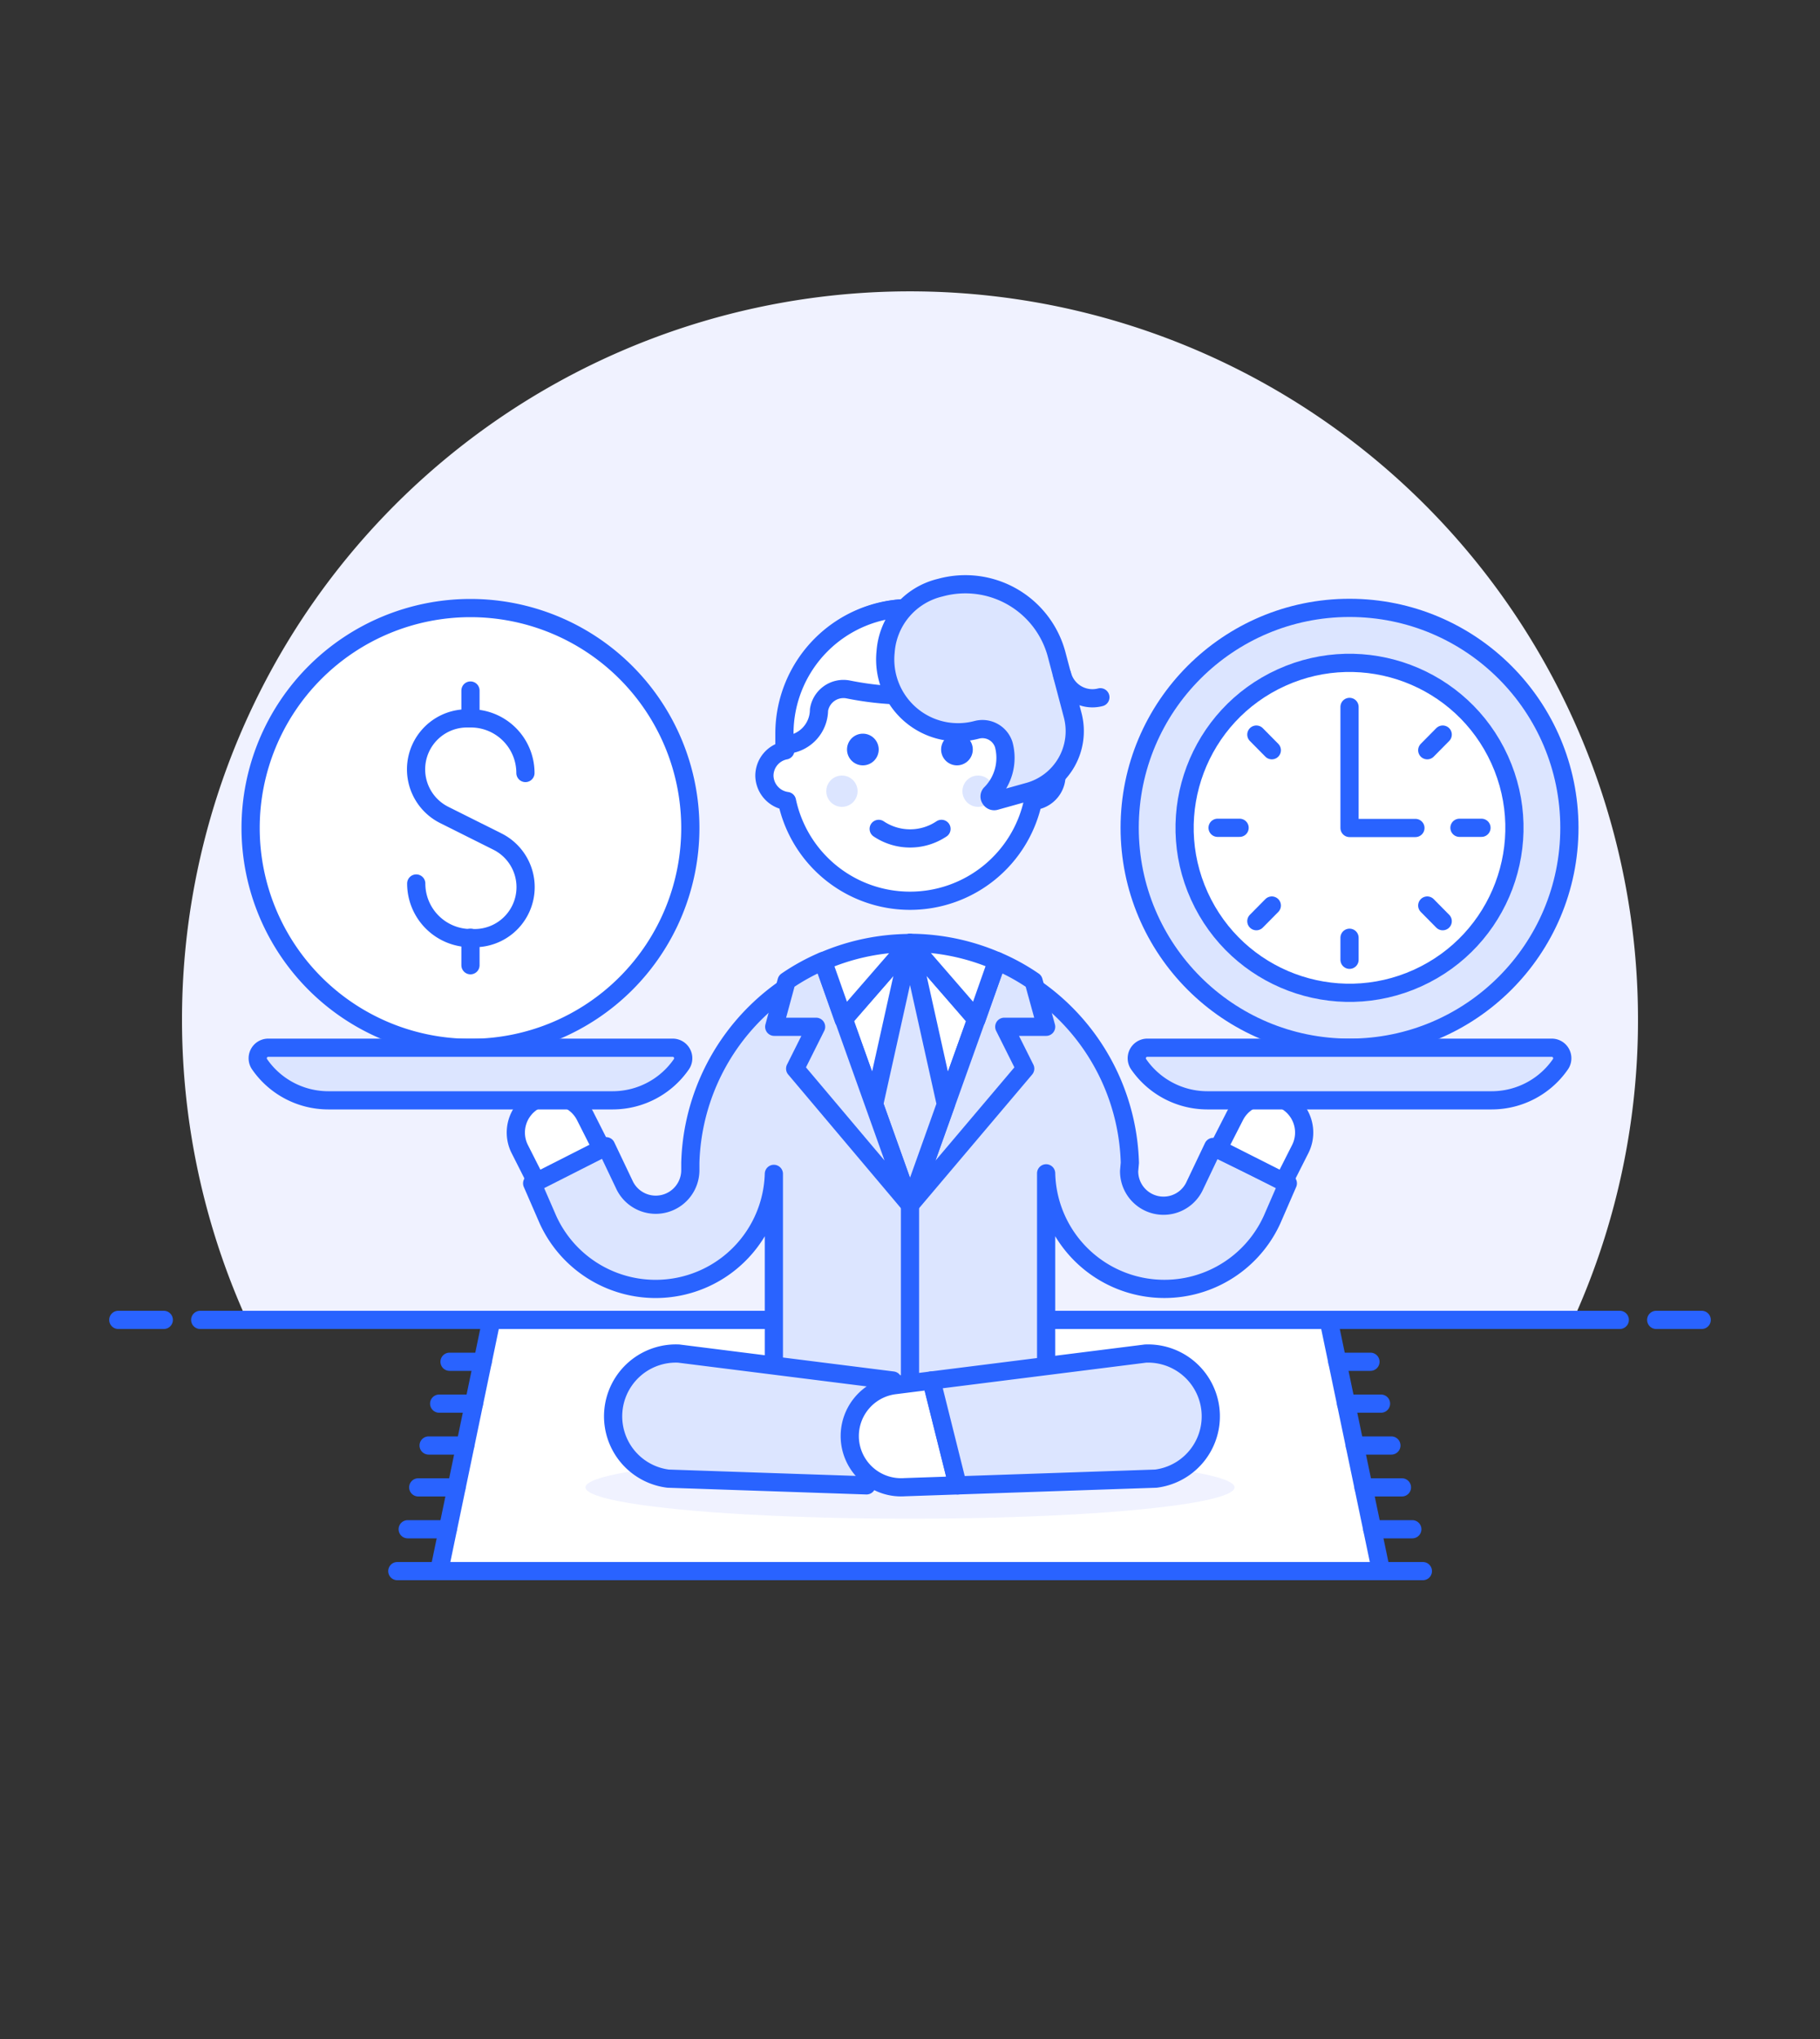 <svg id="Duotone" xmlns="http://www.w3.org/2000/svg" viewBox="0 0 100 112"><rect x="0" y="0" width="100" height="112" fill="#333333" stroke="none"/><defs><style>.cls-1{fill:#f0f2ff;}.cls-2,.cls-7,.cls-8{fill:none;}.cls-2,.cls-3,.cls-4,.cls-7,.cls-8,.cls-9{stroke:#2963ff;}.cls-2,.cls-3,.cls-4,.cls-8{stroke-linecap:round;}.cls-2,.cls-3,.cls-4,.cls-7,.cls-9{stroke-linejoin:round;}.cls-3,.cls-6{fill:#fff;}.cls-4,.cls-5,.cls-9{fill:#dce5ff;}.cls-8{stroke-miterlimit:10;}.cls-10{fill:#2963ff;}</style></defs><title>28- business-balance-time-income-2</title><g id="Icons"><g id="New_Symbol_58" data-name="New Symbol 58"><path class="cls-1" d="M90,56A40,40,0,1,0,13.56,72.5H86.44A39.85,39.85,0,0,0,90,56Z"/><line class="cls-2" x1="11" y1="72.5" x2="89" y2="72.5"/><line class="cls-2" x1="6.5" y1="72.5" x2="9" y2="72.5"/><line class="cls-2" x1="91" y1="72.5" x2="93.5" y2="72.5"/></g><polygon class="cls-3" points="73 72.5 50 72.5 27 72.5 24.13 86.3 50 86.3 75.88 86.3 73 72.5"/><line class="cls-2" x1="73" y1="72.5" x2="74.73" y2="72.5"/><line class="cls-2" x1="73.48" y1="74.8" x2="75.3" y2="74.8"/><line class="cls-2" x1="73.96" y1="77.1" x2="75.88" y2="77.1"/><line class="cls-2" x1="74.44" y1="79.4" x2="76.45" y2="79.4"/><line class="cls-2" x1="74.92" y1="81.7" x2="77.03" y2="81.7"/><line class="cls-2" x1="75.4" y1="84" x2="77.6" y2="84"/><line class="cls-2" x1="75.88" y1="86.3" x2="78.18" y2="86.3"/><line class="cls-2" x1="27" y1="72.5" x2="25.28" y2="72.5"/><line class="cls-2" x1="26.52" y1="74.8" x2="24.7" y2="74.8"/><line class="cls-2" x1="26.04" y1="77.1" x2="24.13" y2="77.1"/><line class="cls-2" x1="25.56" y1="79.4" x2="23.55" y2="79.4"/><line class="cls-2" x1="25.08" y1="81.7" x2="22.98" y2="81.7"/><line class="cls-2" x1="24.6" y1="84" x2="22.4" y2="84"/><line class="cls-2" x1="24.13" y1="86.3" x2="21.83" y2="86.3"/><ellipse class="cls-1" cx="50" cy="81.7" rx="17.83" ry="1.72"/><path class="cls-4" d="M62.08,63.87a12.08,12.08,0,0,0-24.15,0v.41a1.9,1.9,0,0,1-3.63.78l-1-2.1L29.24,65,30.11,67a6.5,6.5,0,0,0,12.41-2.52h0V80h3.75A4.16,4.16,0,0,0,50,77.68h0A4.16,4.16,0,0,0,53.72,80h3.76V64.45h0A6.5,6.5,0,0,0,69.89,67L70.76,65,66.66,63l-1,2.1a1.89,1.89,0,0,1-3.62-.78Z"/><path class="cls-3" d="M70.53,64.92l.91-1.8a2,2,0,0,0-3.59-1.82l-.92,1.8Z"/><path class="cls-3" d="M29.47,64.92l-.91-1.8a2,2,0,0,1,3.59-1.82l.91,1.8Z"/><polygon class="cls-3" points="50 51.8 46.35 55.97 50 66.18 53.65 55.97 50 51.8"/><path class="cls-4" d="M50,66.18l6.33-7.48-1.15-2.3h2.3l-.69-2.51a11.51,11.51,0,0,0-2-1.1Z"/><polygon class="cls-4" points="50 51.8 48.03 60.66 50 66.18 51.97 60.66 50 51.8"/><path class="cls-4" d="M50,66.18,45.22,52.79a11.51,11.51,0,0,0-2,1.1l-.68,2.51h2.3l-1.15,2.3Z"/><path class="cls-3" d="M54.78,52.79a12.09,12.09,0,0,0-4.78-1L53.65,56Z"/><path class="cls-3" d="M50,51.8a12.09,12.09,0,0,0-4.78,1L46.35,56Z"/><line class="cls-2" x1="50" y1="66.18" x2="50" y2="77.68"/><path class="cls-5" d="M37.29,74.35a3.45,3.45,0,0,0-.58,6.87l10.9.37,1.44-5.76Z"/><path class="cls-2" d="M37.29,74.35a3.45,3.45,0,0,0-.58,6.87l10.9.37,1.44-5.76Z"/><path class="cls-3" d="M49.12,76.09l2.06-.26,1.44,5.76-2.92.1a2.82,2.82,0,0,1-3-2.57h0A2.82,2.82,0,0,1,49.12,76.09Z"/><path class="cls-5" d="M62.94,74.35a3.45,3.45,0,0,1,.57,6.87l-10.89.37-1.44-5.76Z"/><path class="cls-2" d="M62.94,74.35a3.45,3.45,0,0,1,.57,6.87l-10.89.37-1.44-5.76Z"/><path class="cls-6" d="M37.93,45.48A12.08,12.08,0,1,1,25.85,33.4,12.08,12.08,0,0,1,37.93,45.48Z"/><path class="cls-7" d="M37.93,45.48A12.08,12.08,0,1,1,25.85,33.4,12.08,12.08,0,0,1,37.93,45.48Z"/><path class="cls-8" d="M28.87,42.46a3,3,0,0,0-3-3h-.22a2.8,2.8,0,0,0-1.25,5.3l2.94,1.47a2.8,2.8,0,0,1-1.25,5.3h-.22a3,3,0,0,1-3-3"/><line class="cls-8" x1="25.85" y1="39.44" x2="25.85" y2="37.93"/><line class="cls-8" x1="25.85" y1="53.02" x2="25.85" y2="51.51"/><circle class="cls-9" cx="74.15" cy="45.47" r="12.08"/><circle class="cls-6" cx="74.15" cy="45.47" r="9.06" transform="translate(-12.16 34.68) rotate(-24.39)"/><circle class="cls-7" cx="74.15" cy="45.47" r="9.06" transform="translate(-12.16 34.68) rotate(-24.39)"/><polyline class="cls-2" points="74.15 38.83 74.15 45.48 77.77 45.48"/><line class="cls-2" x1="79.27" y1="40.35" x2="78.42" y2="41.21"/><line class="cls-2" x1="81.4" y1="45.47" x2="80.19" y2="45.47"/><line class="cls-2" x1="79.27" y1="50.6" x2="78.42" y2="49.74"/><line class="cls-2" x1="74.15" y1="52.72" x2="74.15" y2="51.51"/><line class="cls-2" x1="69.03" y1="50.6" x2="69.88" y2="49.74"/><line class="cls-2" x1="66.9" y1="45.47" x2="68.11" y2="45.47"/><line class="cls-2" x1="69.03" y1="40.35" x2="69.88" y2="41.21"/><path class="cls-4" d="M85.26,57.55a.58.58,0,0,1,.49.89,4.59,4.59,0,0,1-3.77,2H66.32a4.59,4.59,0,0,1-3.77-2,.58.58,0,0,1,.49-.89Z"/><path class="cls-4" d="M14.74,57.55a.58.58,0,0,0-.49.89,4.59,4.59,0,0,0,3.77,2H33.68a4.59,4.59,0,0,0,3.77-2,.58.58,0,0,0-.49-.89Z"/><path class="cls-3" d="M42,42.6a1.42,1.42,0,0,1,1.15-1.38V40.3a6.9,6.9,0,0,1,13.8,0v.92A1.41,1.41,0,0,1,56.76,44a6.91,6.91,0,0,1-13.52,0A1.43,1.43,0,0,1,42,42.6Z"/><path class="cls-10" d="M52.59,40.3a.87.87,0,1,0,.86.86.87.87,0,0,0-.86-.86Z"/><path class="cls-10" d="M47.41,40.3a.87.87,0,1,0,.87.86.87.87,0,0,0-.87-.86Z"/><circle class="cls-5" cx="53.74" cy="43.46" r="0.86"/><circle class="cls-5" cx="46.26" cy="43.46" r="0.86"/><path class="cls-2" d="M48.28,45.53a3.1,3.1,0,0,0,3.45,0"/><path class="cls-3" d="M50,33.4a6.9,6.9,0,0,1,6.9,6.9v.63A1.93,1.93,0,0,1,55,39a1.36,1.36,0,0,0-1.6-1.13,17.17,17.17,0,0,1-6.8,0A1.36,1.36,0,0,0,45,39a1.93,1.93,0,0,1-1.9,1.91V40.3A6.9,6.9,0,0,1,50,33.4Z"/><path class="cls-5" d="M58.94,39.29a3.45,3.45,0,0,1-2.47,4.21L54.68,44a.24.24,0,0,1-.26-.11.23.23,0,0,1,0-.28,2.79,2.79,0,0,0,.73-2.71,1.23,1.23,0,0,0-1.49-.81,4,4,0,0,1-5-4.29,3.91,3.91,0,0,1,3-3.52A5.19,5.19,0,0,1,58.07,36Z"/><path class="cls-2" d="M58.94,39.29a3.45,3.45,0,0,1-2.47,4.21L54.68,44a.24.24,0,0,1-.26-.11.23.23,0,0,1,0-.28,2.79,2.79,0,0,0,.73-2.71,1.23,1.23,0,0,0-1.49-.81,4,4,0,0,1-5-4.29,3.91,3.91,0,0,1,3-3.52A5.19,5.19,0,0,1,58.07,36Z"/><path class="cls-2" d="M58.36,37.07a1.72,1.72,0,0,0,2.1,1.23"/></g></svg>